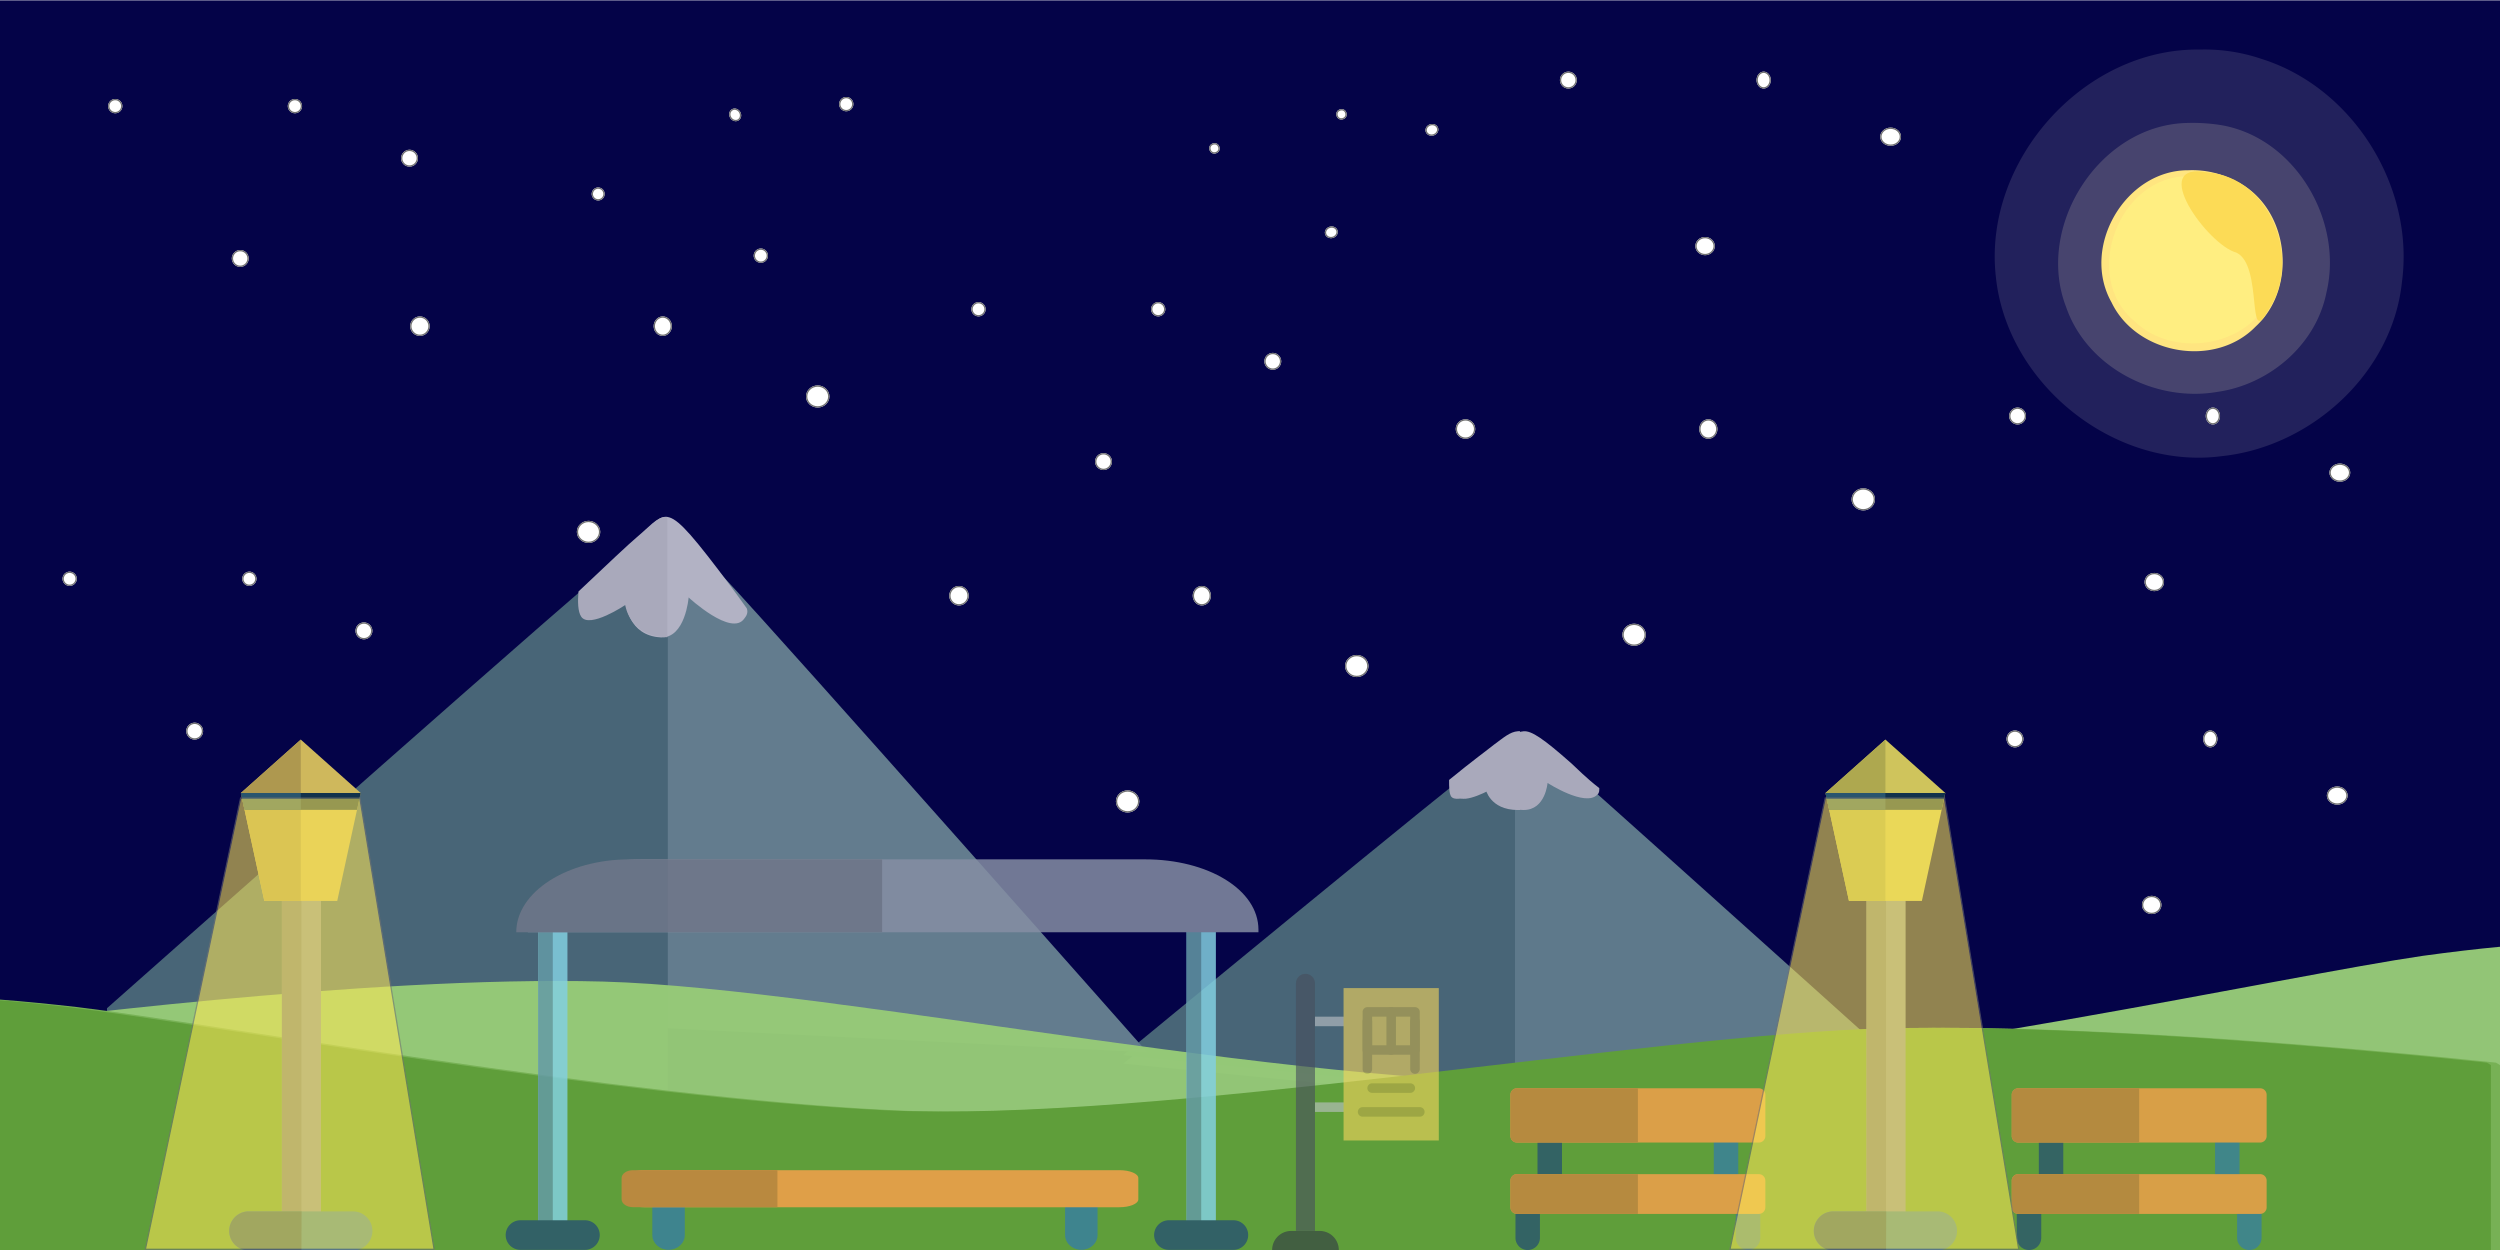 <svg xmlns="http://www.w3.org/2000/svg" xmlns:xlink="http://www.w3.org/1999/xlink" width="1920" height="960" viewBox="0 0 1920 960">
  <rect x="0" y="0" width="1920" height="960" fill="#333333" stroke="none"/>
  <defs>
    <clipPath id="clip-path">
      <rect id="Rectángulo_2" data-name="Rectángulo 2" width="1920" height="960"/>
    </clipPath>
  </defs>
  <g id="Mesa_de_trabajo_1" data-name="Mesa de trabajo – 1" clip-path="url(#clip-path)">
    <rect id="Rectángulo_1" data-name="Rectángulo 1" width="1920" height="960" fill="#fff"/>
    <g id="_1554564806" data-name="1554564806" transform="translate(14 -26.726)">
      <path id="rect5359" d="M0,0H1920V960H0Z" transform="translate(-14 27)" fill="#040348"/>
      <g id="g4092" transform="translate(1603.326 64.726)">
        <path id="use4032" d="M145.03-75.953C55.713-77.3-21.531,9.528-11.844,98.033c8.149,82.508,91.04,149.3,173.689,138.266,68.981-7.28,131.152-64.048,138.292-134.1,9.663-72.85-37.508-148.844-107.81-170.942A136.106,136.106,0,0,0,145.03-75.953Z" transform="translate(-72.718 76.011)" fill="rgba(255,252,238,0.12)"/>
        <path id="use4004" d="M141.973-19.536c-66.714,2.26-115.79,79.843-91.685,141.572,15.994,46.122,68.409,73.15,115.951,64.932,39.877-5.617,75.775-35.908,83.837-76.141C263.5,55.224,225.708-9,168.13-18.087a139.735,139.735,0,0,0-26.157-1.449Z" transform="translate(-80.74 76.011)" fill="rgba(255,245,205,0.17)"/>
        <path id="use3778" d="M147.071,16.732C98.686,16.554,64.18,75.754,88.087,118.181c19.152,40.118,79.428,50.926,110.81,18.494,33.324-30.721,25.2-93.181-16.361-112.1a70.5,70.5,0,0,0-35.465-7.843Z" transform="translate(-83.769 76.011)" fill="#ffe580"/>
        <path id="path5357" d="M146.355,21.414C92.618,20.052,62.9,98.537,104.446,132.7c31.231,30.448,94.493,18.951,106.2-25.68C224.367,66.113,191.9,16.811,146.355,21.414Z" transform="translate(-82.434 76.011)" fill="#ffee81"/>
        <path id="path5357-2" data-name="path5357" d="M153.17,118.947c-13,18.856-75.316-5.5-47.977,16.405,33.049,32.357,99.993,20.139,112.382-27.29C234.634,63.427,162.668,98.415,153.17,118.947Z" transform="translate(9.595 327.471) rotate(-100)" fill="#fcdb56"/>
      </g>
      <g id="g4150" transform="translate(294 430.534)" opacity="0.73">
        <path id="path5345" d="M235.6,380.378S501.91,161.1,523.286,145.953c21.376-15.07,17.813-22.73,64.128,16.566C631.948,201.888,904.493,447,904.493,447Z" transform="translate(319.14 32.65)" fill="#80a4a4"/>
        <path id="path5347" d="M536.563,133.723c-6.939.52-12.143,5.481-20.816,11.9C494.931,160.367,235.6,373.9,235.6,373.9l300.963,30.01Z" transform="translate(318.959 32.636)" fill="#628989"/>
        <path id="path5349" d="M427.074,133.731c-6.115.459-10.7,4.83-18.344,10.486-3.057,2.6-16.815,12.841-33.63,26.9,0,5.2,0,10.242,1.529,12.688,4.586,6.267,25.987-5.809,25.987-5.809s3.057,16.2,24.458,16.2c16.815,0,18.344-20.79,18.344-20.79s29.044,18.8,38.216,9.019c1.529-1.223,1.529-2.9,1.529-5.044-10.7-8.255-16.815-14.828-21.4-18.955C442.36,139.479,433.188,133.273,427.074,133.731Z" transform="translate(435.096 24.067)" fill="#e7e7e7"/>
        <path id="path5351" d="M428.006,133.723c-6.224.459-10.892,4.832-18.673,10.491-3.112,2.6-17.117,12.846-34.233,26.914,0,5.2,0,10.246,1.556,12.693,4.668,6.27,26.453-5.811,26.453-5.811s3.112,16.21,24.9,16.21h1.556v-60.5Z" transform="translate(429.8 24.052)" fill="#e7e7e7"/>
        <path id="path4811" d="M285.082,102.973c-5.461.6-9.753,7.781-18.075,17.014C248.8,140.166,39.965,414.893,21.5,438.479v9.072l587.24,91.925S365.574,197.982,324.092,143.17C301.206,112.327,292.1,102.207,285.082,102.973Z" transform="translate(-88.849 -68.235) rotate(-6.024)" fill="#87a9a9"/>
        <path id="path5328" d="M449.058,102.953c-8.829.683-15.556,8.788-29.01,19.216C391.878,144.048,73.186,426.32,20,473.449v19.58l430.74,46.446V102.953Z" transform="translate(-245.84 -102.933)" fill="#628989"/>
        <path id="path5335" d="M240.965,102.971c-5.911.571-10.415,7.353-19.422,16.077-4.222,4.057-18.718,19.677-38.562,41.374-.563,7.753-.422,15.563,1.83,19.373,5.489,9.524,29.414-8.953,29.414-8.953s2.956,24.764,28.007,24.764c19,0,19.844-31.735,19.844-31.735S296.7,192.748,305.7,177.7c1.407-1.9,2.815-4.572,1.407-7.81-9.992-12.591-18.578-22.8-23.785-28.935C258.557,111.81,248.565,102.247,240.965,102.971Z" transform="translate(-32.267 -122.326) rotate(3)" fill="#f2f2f2"/>
        <path id="path5340" d="M249.657,102.953c-6.793.57-11.968,7.332-22.319,16.032-4.852,4.046-21.511,19.622-44.315,41.258-.647,7.731-.485,15.519,2.1,19.318,6.308,9.5,33.8-8.928,33.8-8.928s3.4,24.694,32.185,24.694h.162V102.953Z" transform="translate(-46.755 -109.774)" fill="#e7e7e7"/>
      </g>
      <path id="rect5363" d="M1920,219.083c-18.638,1.732-37.276,3.96-59.02,6.928-102.508,14.85-416.243,83.65-627.471,96.023-208.122,12.127-588.332-71.275-770.361-76.223C280.84,240.861,3.106,277.735,3.106,277.735L0,279.963v172H1920Z" transform="translate(-14 534.763)" fill="#96cb78" opacity="0.97"/>
      <path id="use3927" d="M0,281.807c18.638,1.432,37.276,3.271,59.02,5.724,102.508,12.263,416.243,69.079,627.471,79.3,208.122,10.014,588.332-58.861,770.361-62.95,182.308-4.086,460.042,26.365,460.042,26.365l3.106,1.839V474.127H0Z" transform="translate(-14 512.599)" fill="#77b155"/>
    </g>
    <path id="use3927-2" data-name="use3927" d="M0,281.807c18.638,1.432,37.276,3.271,59.02,5.724,102.508,12.263,416.243,69.079,627.471,79.3,208.122,10.014,588.332-58.861,770.361-62.95,182.308-4.086,460.042,26.365,460.042,26.365l3.106,1.839V474.127H0Z" transform="translate(-7 485.873)" fill="#5f9e3a"/>
    <g id="bus-svgrepo-com" transform="translate(388.572 619.295)" opacity="0.84">
      <g id="Grupo_3" data-name="Grupo 3" transform="translate(114.949 293.631)">
        <g id="Grupo_2" data-name="Grupo 2" transform="translate(314.457)">
          <line id="Línea_2" data-name="Línea 2" y2="24.245" transform="translate(12.473 11.354)" fill="#387f9e"/>
          <path id="Trazado_2" data-name="Trazado 2" d="M289.167,291.492c-6.888,0-12.473-5.084-12.473-11.354V255.892c0-6.271,5.585-11.354,12.473-11.354s12.473,5.084,12.473,11.354v24.245C301.64,286.408,296.056,291.492,289.167,291.492Z" transform="translate(-276.694 -244.538)" fill="#387f9e"/>
        </g>
        <g id="Grupo_17" data-name="Grupo 17" transform="translate(-2.544)">
          <line id="Línea_2-2" data-name="Línea 2" y2="24.245" transform="translate(12.473 11.354)" fill="#387f9e"/>
          <path id="Trazado_2-2" data-name="Trazado 2" d="M289.167,291.492c-6.888,0-12.473-5.084-12.473-11.354V255.892c0-6.271,5.585-11.354,12.473-11.354s12.473,5.084,12.473,11.354v24.245C301.64,286.408,296.056,291.492,289.167,291.492Z" transform="translate(-276.694 -244.538)" fill="#387f9e"/>
        </g>
      </g>
      <path id="Trazado_3" data-name="Trazado 3" d="M44.168,331.186c-6.219,0-11.26-7.575-11.26-16.919V78.175c0-9.344,5.042-16.919,11.26-16.919s11.26,7.575,11.26,16.919V314.267C55.429,323.611,50.387,331.186,44.168,331.186Z" transform="translate(-8.204 2.631)" fill="#83cfe0"/>
      <path id="Trazado_4" data-name="Trazado 4" d="M44.168,331.186c-6.219,0-11.26-7.575-11.26-16.919V78.175c0-9.344,5.042-16.919,11.26-16.919Z" transform="translate(-8.204 2.631)" fill="#649aa6"/>
      <path id="Trazado_5" data-name="Trazado 5" d="M490.154,254.2H125.372c-8.026,0-14.532-2.711-14.532-6.056V231.789c0-3.344,6.507-6.056,14.532-6.056H490.154c8.026,0,14.532,2.711,14.532,6.056v16.358C504.686,251.491,498.179,254.2,490.154,254.2Z" transform="translate(-19.026 53.664)" fill="#f79f4b"/>
      <path id="Trazado_6" data-name="Trazado 6" d="M230.517,254.166H119.672c-4.877,0-8.832-2.708-8.832-6.048V231.781c0-3.34,3.954-6.048,8.832-6.048H230.517Z" transform="translate(-22.026 53.664)" fill="#ca8540"/>
      <path id="Trazado_26" data-name="Trazado 26" d="M44.168,331.186c-6.219,0-11.26-7.575-11.26-16.919V78.175c0-9.344,5.042-16.919,11.26-16.919s11.26,7.575,11.26,16.919V314.267C55.429,323.611,50.387,331.186,44.168,331.186Z" transform="translate(489.796 2.631)" fill="#83cfe0"/>
      <path id="Trazado_27" data-name="Trazado 27" d="M44.168,331.186c-6.219,0-11.26-7.575-11.26-16.919V78.175c0-9.344,5.042-16.919,11.26-16.919Z" transform="translate(489.796 2.631)" fill="#649aa6"/>
      <path id="Trazado_7" data-name="Trazado 7" d="M576,94.761v1.927H15c0-30.928,38.944-56,86.986-56H489.012C537.054,40.688,576,63.832,576,94.761Z" transform="translate(1.919)" fill="#858ea4"/>
      <path id="Trazado_8" data-name="Trazado 8" d="M296,96.688H15c0-30.928,39.014-56,87.141-56H296Z" transform="translate(-7.081)" fill="#707789"/>
      <path id="Trazado_9" data-name="Trazado 9" d="M60.668,299.293H11.26a11.363,11.363,0,1,1,0-22.725H60.668a11.363,11.363,0,1,1,0,22.726Z" transform="translate(0 41.292)" fill="#29556e"/>
      <path id="Trazado_28" data-name="Trazado 28" d="M60.668,299.293H11.26a11.363,11.363,0,1,1,0-22.725H60.668a11.363,11.363,0,1,1,0,22.726Z" transform="translate(498 41.292)" fill="#29556e"/>
    </g>
    <g id="lamppost-svgrepo-com" transform="translate(34.832 568)">
      <path id="Trazado_10" data-name="Trazado 10" d="M196.668,378.371a15,15,0,0,1-15-15v-243.5a15,15,0,0,1,30,0v243.5a15,15,0,0,1-15,15Z" fill="#858ea4"/>
      <path id="Trazado_11" data-name="Trazado 11" d="M196.668,378.371a15,15,0,0,1-15-15v-243.5a15,15,0,0,1,15-15Z" fill="#707789"/>
      <path id="Trazado_12" data-name="Trazado 12" d="M224.168,123.9h-56l-18-82.9,46-41,46,41Z" fill="#cfb85c"/>
      <path id="Trazado_13" data-name="Trazado 13" d="M196.168,123.9h-28l-18-82.9,46-41Z" fill="#ae984f"/>
      <g id="Grupo_6" data-name="Grupo 6">
        <g id="Grupo_5" data-name="Grupo 5">
          <g id="Grupo_4" data-name="Grupo 4">
            <path id="Trazado_14" data-name="Trazado 14" d="M150.168,41l2.823,13h86.355l2.822-13Z" fill="#13324c"/>
          </g>
        </g>
      </g>
      <g id="Grupo_9" data-name="Grupo 9">
        <g id="Grupo_8" data-name="Grupo 8">
          <g id="Grupo_7" data-name="Grupo 7">
            <path id="Trazado_15" data-name="Trazado 15" d="M150.168,41l2.823,13h43.177V41Z" fill="#29556e"/>
          </g>
        </g>
      </g>
      <g id="Grupo_10" data-name="Grupo 10">
        <path id="Trazado_16" data-name="Trazado 16" d="M236.168,392.336h-80a15,15,0,1,1,0-30h80a15,15,0,0,1,0,30Z" fill="#387f9e"/>
        <path id="Trazado_17" data-name="Trazado 17" d="M196.668,392.336h-40.5a15,15,0,1,1,0-30h40.616Z" fill="#29556e"/>
      </g>
    </g>
    <g id="bench-svgrepo-com" transform="translate(1160 778.705)" opacity="0.81">
      <g id="Grupo_13" data-name="Grupo 13" transform="translate(3.887 136.335)">
        <g id="Grupo_12" data-name="Grupo 12">
          <g id="Grupo_11" data-name="Grupo 11">
            <path id="Trazado_18" data-name="Trazado 18" d="M15.6,228.517a9.4,9.4,0,0,1-9.4-9.4v-26.18a9.4,9.4,0,0,1,18.8,0v26.18a9.4,9.4,0,0,1-9.4,9.4Z" transform="translate(-6.203 -183.537)" fill="#29556e"/>
          </g>
          <path id="Trazado_19" data-name="Trazado 19" d="M285.6,228.517a9.4,9.4,0,0,1-9.4-9.4v-26.18a9.4,9.4,0,1,1,18.8,0v26.18A9.4,9.4,0,0,1,285.6,228.517Z" transform="translate(-106.995 -183.537)" fill="#387f9e"/>
        </g>
      </g>
      <g id="Grupo_16" data-name="Grupo 16" transform="translate(20.811 83.76)">
        <g id="Grupo_15" data-name="Grupo 15">
          <g id="Grupo_14" data-name="Grupo 14">
            <path id="Trazado_20" data-name="Trazado 20" d="M42.608,155.707a9.4,9.4,0,0,1-9.4-9.4V109.044a9.4,9.4,0,1,1,18.8,0v37.262a9.4,9.4,0,0,1-9.4,9.4Z" transform="translate(-33.208 -99.644)" fill="#29556e"/>
          </g>
          <path id="Trazado_21" data-name="Trazado 21" d="M258.6,155.707a9.4,9.4,0,0,1-9.4-9.4V109.044a9.4,9.4,0,1,1,18.8,0v37.262a9.4,9.4,0,0,1-9.4,9.4Z" transform="translate(-113.838 -99.644)" fill="#387f9e"/>
        </g>
      </g>
      <path id="Trazado_22" data-name="Trazado 22" d="M190.769,98.774H5.014A5.014,5.014,0,0,1,0,93.76V62.108a5.014,5.014,0,0,1,5.014-5.014H190.769a5.014,5.014,0,0,1,5.014,5.014V93.76a5.013,5.013,0,0,1-5.015,5.014Z" fill="#f79f4b"/>
      <path id="Trazado_23" data-name="Trazado 23" d="M97.892,98.774H5.014A5.014,5.014,0,0,1,0,93.76V62.108a5.014,5.014,0,0,1,5.014-5.014H97.892Z" fill="#ca8540"/>
      <path id="Trazado_24" data-name="Trazado 24" d="M190.769,192.847H5.014A5.014,5.014,0,0,1,0,187.834V167.308a5.014,5.014,0,0,1,5.014-5.014H190.769a5.014,5.014,0,0,1,5.014,5.014v20.526a5.013,5.013,0,0,1-5.014,5.013Z" transform="translate(0 -39.272)" fill="#f79f4b"/>
      <path id="Trazado_25" data-name="Trazado 25" d="M97.892,192.847H5.014A5.014,5.014,0,0,1,0,187.834V167.308a5.014,5.014,0,0,1,5.014-5.014H97.892Z" transform="translate(0 -39.272)" fill="#ca8540"/>
    </g>
    <g id="bench-svgrepo-com-2" data-name="bench-svgrepo-com" transform="translate(1545 778.705)" opacity="0.79">
      <g id="Grupo_13-2" data-name="Grupo 13" transform="translate(3.887 136.335)">
        <g id="Grupo_12-2" data-name="Grupo 12">
          <g id="Grupo_11-2" data-name="Grupo 11">
            <path id="Trazado_18-2" data-name="Trazado 18" d="M15.6,228.517a9.4,9.4,0,0,1-9.4-9.4v-26.18a9.4,9.4,0,0,1,18.8,0v26.18a9.4,9.4,0,0,1-9.4,9.4Z" transform="translate(-6.203 -183.537)" fill="#29556e"/>
          </g>
          <path id="Trazado_19-2" data-name="Trazado 19" d="M285.6,228.517a9.4,9.4,0,0,1-9.4-9.4v-26.18a9.4,9.4,0,1,1,18.8,0v26.18A9.4,9.4,0,0,1,285.6,228.517Z" transform="translate(-106.995 -183.537)" fill="#387f9e"/>
        </g>
      </g>
      <g id="Grupo_16-2" data-name="Grupo 16" transform="translate(20.811 83.76)">
        <g id="Grupo_15-2" data-name="Grupo 15">
          <g id="Grupo_14-2" data-name="Grupo 14">
            <path id="Trazado_20-2" data-name="Trazado 20" d="M42.608,155.707a9.4,9.4,0,0,1-9.4-9.4V109.044a9.4,9.4,0,1,1,18.8,0v37.262a9.4,9.4,0,0,1-9.4,9.4Z" transform="translate(-33.208 -99.644)" fill="#29556e"/>
          </g>
          <path id="Trazado_21-2" data-name="Trazado 21" d="M258.6,155.707a9.4,9.4,0,0,1-9.4-9.4V109.044a9.4,9.4,0,1,1,18.8,0v37.262a9.4,9.4,0,0,1-9.4,9.4Z" transform="translate(-113.838 -99.644)" fill="#387f9e"/>
        </g>
      </g>
      <path id="Trazado_22-2" data-name="Trazado 22" d="M190.769,98.774H5.014A5.014,5.014,0,0,1,0,93.76V62.108a5.014,5.014,0,0,1,5.014-5.014H190.769a5.014,5.014,0,0,1,5.014,5.014V93.76a5.013,5.013,0,0,1-5.015,5.014Z" fill="#f79f4b"/>
      <path id="Trazado_23-2" data-name="Trazado 23" d="M97.892,98.774H5.014A5.014,5.014,0,0,1,0,93.76V62.108a5.014,5.014,0,0,1,5.014-5.014H97.892Z" fill="#ca8540"/>
      <path id="Trazado_24-2" data-name="Trazado 24" d="M190.769,192.847H5.014A5.014,5.014,0,0,1,0,187.834V167.308a5.014,5.014,0,0,1,5.014-5.014H190.769a5.014,5.014,0,0,1,5.014,5.014v20.526a5.013,5.013,0,0,1-5.014,5.013Z" transform="translate(0 -39.272)" fill="#f79f4b"/>
      <path id="Trazado_25-2" data-name="Trazado 25" d="M97.892,192.847H5.014A5.014,5.014,0,0,1,0,187.834V167.308a5.014,5.014,0,0,1,5.014-5.014H97.892Z" transform="translate(0 -39.272)" fill="#ca8540"/>
    </g>
    <g id="bus-stop-svgrepo-com" transform="translate(875.483 746.889)" opacity="0.61">
      <g id="Grupo_18" data-name="Grupo 18" transform="translate(130.773 33.913)">
        <path id="Trazado_29" data-name="Trazado 29" d="M197.737,87.762H175.794a3.658,3.658,0,0,1,0-7.315h21.943a3.658,3.658,0,1,1,0,7.315" transform="translate(-172.137 -80.447)" fill="#bdc3c7"/>
        <path id="Trazado_30" data-name="Trazado 30" d="M197.737,246.659H175.794a3.658,3.658,0,0,1,0-7.315h21.943a3.658,3.658,0,1,1,0,7.315" transform="translate(-172.137 -173.516)" fill="#bdc3c7"/>
      </g>
      <path id="Trazado_31" data-name="Trazado 31" d="M152.716,492.318h-51.2a14.629,14.629,0,0,1,14.627-14.628h21.944a14.629,14.629,0,0,1,14.628,14.627" transform="translate(0 -279.208)" fill="#2f3744"/>
      <path id="Trazado_32" data-name="Trazado 32" d="M145.655,8.314V198.482h14.628V8.314a7.314,7.314,0,1,0-14.628,0" transform="translate(-25.853)" fill="#464f5d"/>
      <path id="Trazado_33" data-name="Trazado 33" d="M233.931,144.507h73.142V27.48H233.931Z" transform="translate(-77.558 -15.51)" fill="#f3d55b"/>
      <g id="Grupo_19" data-name="Grupo 19" transform="translate(167.344 26.598)">
        <path id="Trazado_34" data-name="Trazado 34" d="M272.9,124.333a3.656,3.656,0,0,1-3.657-3.657V84.105a3.658,3.658,0,1,1,7.315,0v36.571a3.656,3.656,0,0,1-3.657,3.657" transform="translate(-265.584 -73.133)" fill="#c4ac49"/>
        <path id="Trazado_35" data-name="Trazado 35" d="M361.174,124.333a3.656,3.656,0,0,1-3.657-3.657V84.105a3.657,3.657,0,1,1,7.314,0v36.571a3.656,3.656,0,0,1-3.657,3.657" transform="translate(-317.289 -73.133)" fill="#c4ac49"/>
        <path id="Trazado_36" data-name="Trazado 36" d="M310.982,211.349H281.725a3.657,3.657,0,1,1,0-7.315h29.257a3.658,3.658,0,1,1,0,7.315" transform="translate(-270.754 -145.52)" fill="#c4ac49"/>
        <path id="Trazado_37" data-name="Trazado 37" d="M307.955,255.487H264.07a3.657,3.657,0,0,1,0-7.315h43.885a3.658,3.658,0,1,1,0,7.315" transform="translate(-260.413 -171.372)" fill="#c4ac49"/>
        <path id="Trazado_38" data-name="Trazado 38" d="M276.556,92.047h29.257V70.1H276.556Zm32.914,7.314H272.9a3.654,3.654,0,0,1-3.657-3.657V66.447A3.656,3.656,0,0,1,272.9,62.79h36.571a3.656,3.656,0,0,1,3.657,3.657V95.7a3.654,3.654,0,0,1-3.657,3.657Z" transform="translate(-265.584 -62.79)" fill="#c4ac49"/>
        <path id="Trazado_39" data-name="Trazado 39" d="M317.036,99.364a3.656,3.656,0,0,1-3.657-3.657V66.45a3.657,3.657,0,0,1,7.314,0V95.707a3.656,3.656,0,0,1-3.657,3.657" transform="translate(-291.436 -62.792)" fill="#c4ac49"/>
      </g>
    </g>
    <g id="lamppost-svgrepo-com-2" data-name="lamppost-svgrepo-com" transform="translate(1251.832 568)">
      <path id="Trazado_10-2" data-name="Trazado 10" d="M196.668,378.371a15,15,0,0,1-15-15v-243.5a15,15,0,0,1,30,0v243.5a15,15,0,0,1-15,15Z" fill="#858ea4"/>
      <path id="Trazado_11-2" data-name="Trazado 11" d="M196.668,378.371a15,15,0,0,1-15-15v-243.5a15,15,0,0,1,15-15Z" fill="#707789"/>
      <path id="Trazado_12-2" data-name="Trazado 12" d="M224.168,123.9h-56l-18-82.9,46-41,46,41Z" fill="#cfc45c"/>
      <path id="Trazado_13-2" data-name="Trazado 13" d="M196.168,123.9h-28l-18-82.9,46-41Z" fill="#aea84f"/>
      <g id="Grupo_6-2" data-name="Grupo 6">
        <g id="Grupo_5-2" data-name="Grupo 5">
          <g id="Grupo_4-2" data-name="Grupo 4">
            <path id="Trazado_14-2" data-name="Trazado 14" d="M150.168,41l2.823,13h86.355l2.822-13Z" fill="#13324c"/>
          </g>
        </g>
      </g>
      <g id="Grupo_9-2" data-name="Grupo 9">
        <g id="Grupo_8-2" data-name="Grupo 8">
          <g id="Grupo_7-2" data-name="Grupo 7">
            <path id="Trazado_15-2" data-name="Trazado 15" d="M150.168,41l2.823,13h43.177V41Z" fill="#29556e"/>
          </g>
        </g>
      </g>
      <g id="Grupo_10-2" data-name="Grupo 10">
        <path id="Trazado_16-2" data-name="Trazado 16" d="M236.168,392.336h-80a15,15,0,1,1,0-30h80a15,15,0,0,1,0,30Z" fill="#387f9e"/>
        <path id="Trazado_17-2" data-name="Trazado 17" d="M196.668,392.336h-40.5a15,15,0,1,1,0-30h40.616Z" fill="#29556e"/>
      </g>
    </g>
    <g id="Trazado_1" data-name="Trazado 1" transform="translate(111 601.8)" fill="#ffe856" opacity="0.56">
      <path d="M 222.411 357.7 L 0.617 357.7 L 73.795 11.12 L 165.395 11.12 L 222.411 357.7 Z" stroke="none"/>
      <path d="M 74.201 11.62 L 1.233 357.2 L 221.822 357.2 L 164.971 11.62 L 74.201 11.62 M 73.39 10.62 L 165.82 10.62 L 223 358.2 L 0 358.2 L 73.39 10.62 Z" stroke="none" fill="#707070"/>
    </g>
    <g id="Trazado_2-3" data-name="Trazado 2" transform="translate(1328 601.8)" fill="#ffe856" opacity="0.56">
      <path d="M 222.411 357.7 L 0.617 357.7 L 73.795 11.12 L 165.395 11.12 L 222.411 357.7 Z" stroke="none"/>
      <path d="M 74.201 11.62 L 1.233 357.2 L 221.822 357.2 L 164.971 11.62 L 74.201 11.62 M 73.39 10.62 L 165.82 10.62 L 223 358.2 L 0 358.2 L 73.39 10.62 Z" stroke="none" fill="#707070"/>
    </g>
    <g id="Elipse_1" data-name="Elipse 1" transform="translate(884 232)" fill="#fff" stroke="#707070" stroke-width="1">
      <circle cx="5.5" cy="5.5" r="5.5" stroke="none"/>
      <circle cx="5.5" cy="5.5" r="5" fill="none"/>
    </g>
    <g id="Elipse_2" data-name="Elipse 2" transform="translate(971 271)" fill="#fff" stroke="#707070" stroke-width="1">
      <circle cx="6.5" cy="6.5" r="6.5" stroke="none"/>
      <circle cx="6.5" cy="6.5" r="6" fill="none"/>
    </g>
    <g id="Elipse_3" data-name="Elipse 3" transform="translate(746 232)" fill="#fff" stroke="#707070" stroke-width="1">
      <circle cx="5.5" cy="5.5" r="5.5" stroke="none"/>
      <circle cx="5.5" cy="5.5" r="5" fill="none"/>
    </g>
    <g id="Elipse_4" data-name="Elipse 4" transform="translate(841 348)" fill="#fff" stroke="#707070" stroke-width="1">
      <circle cx="6.5" cy="6.5" r="6.5" stroke="none"/>
      <circle cx="6.5" cy="6.5" r="6" fill="none"/>
    </g>
    <g id="Elipse_5" data-name="Elipse 5" transform="translate(221 76)" fill="#fff" stroke="#707070" stroke-width="1">
      <circle cx="5.5" cy="5.5" r="5.5" stroke="none"/>
      <circle cx="5.5" cy="5.5" r="5" fill="none"/>
    </g>
    <g id="Elipse_6" data-name="Elipse 6" transform="translate(308 115)" fill="#fff" stroke="#707070" stroke-width="1">
      <circle cx="6.5" cy="6.5" r="6.5" stroke="none"/>
      <circle cx="6.5" cy="6.5" r="6" fill="none"/>
    </g>
    <g id="Elipse_7" data-name="Elipse 7" transform="translate(83 76)" fill="#fff" stroke="#707070" stroke-width="1">
      <circle cx="5.5" cy="5.5" r="5.5" stroke="none"/>
      <circle cx="5.5" cy="5.5" r="5" fill="none"/>
    </g>
    <g id="Elipse_8" data-name="Elipse 8" transform="translate(178 192)" fill="#fff" stroke="#707070" stroke-width="1">
      <circle cx="6.5" cy="6.5" r="6.5" stroke="none"/>
      <circle cx="6.5" cy="6.5" r="6" fill="none"/>
    </g>
    <g id="Elipse_9" data-name="Elipse 9" transform="translate(197 450) rotate(180)" fill="#fff" stroke="#707070" stroke-width="1">
      <circle cx="5.5" cy="5.5" r="5.5" stroke="none"/>
      <circle cx="5.5" cy="5.5" r="5" fill="none"/>
    </g>
    <g id="Elipse_10" data-name="Elipse 10" transform="translate(286 491) rotate(180)" fill="#fff" stroke="#707070" stroke-width="1">
      <circle cx="6.5" cy="6.5" r="6.5" stroke="none"/>
      <circle cx="6.5" cy="6.5" r="6" fill="none"/>
    </g>
    <g id="Elipse_11" data-name="Elipse 11" transform="translate(59 450) rotate(180)" fill="#fff" stroke="#707070" stroke-width="1">
      <circle cx="5.5" cy="5.5" r="5.5" stroke="none"/>
      <circle cx="5.5" cy="5.5" r="5" fill="none"/>
    </g>
    <g id="Elipse_12" data-name="Elipse 12" transform="translate(156 568) rotate(180)" fill="#fff" stroke="#707070" stroke-width="1">
      <circle cx="6.5" cy="6.5" r="6.5" stroke="none"/>
      <circle cx="6.5" cy="6.5" r="6" fill="none"/>
    </g>
    <g id="Elipse_13" data-name="Elipse 13" transform="translate(516 258) rotate(180)" fill="#fff" stroke="#707070" stroke-width="1">
      <ellipse cx="7" cy="7.5" rx="7" ry="7.5" stroke="none"/>
      <ellipse cx="7" cy="7.5" rx="6.5" ry="7" fill="none"/>
    </g>
    <g id="Elipse_14" data-name="Elipse 14" transform="translate(637 313) rotate(180)" fill="#fff" stroke="#707070" stroke-width="1">
      <ellipse cx="9" cy="8.5" rx="9" ry="8.5" stroke="none"/>
      <ellipse cx="9" cy="8.5" rx="8.5" ry="8" fill="none"/>
    </g>
    <g id="Elipse_15" data-name="Elipse 15" transform="translate(330 258) rotate(180)" fill="#fff" stroke="#707070" stroke-width="1">
      <circle cx="7.5" cy="7.5" r="7.5" stroke="none"/>
      <circle cx="7.5" cy="7.5" r="7" fill="none"/>
    </g>
    <g id="Elipse_16" data-name="Elipse 16" transform="translate(461 417) rotate(180)" fill="#fff" stroke="#707070" stroke-width="1">
      <ellipse cx="9" cy="8.5" rx="9" ry="8.5" stroke="none"/>
      <ellipse cx="9" cy="8.5" rx="8.5" ry="8" fill="none"/>
    </g>
    <g id="Elipse_17" data-name="Elipse 17" transform="translate(930 465) rotate(180)" fill="#fff" stroke="#707070" stroke-width="1">
      <ellipse cx="7" cy="7.5" rx="7" ry="7.5" stroke="none"/>
      <ellipse cx="7" cy="7.5" rx="6.5" ry="7" fill="none"/>
    </g>
    <g id="Elipse_18" data-name="Elipse 18" transform="translate(1051 520) rotate(180)" fill="#fff" stroke="#707070" stroke-width="1">
      <ellipse cx="9" cy="8.5" rx="9" ry="8.5" stroke="none"/>
      <ellipse cx="9" cy="8.5" rx="8.5" ry="8" fill="none"/>
    </g>
    <g id="Elipse_19" data-name="Elipse 19" transform="translate(744 465) rotate(180)" fill="#fff" stroke="#707070" stroke-width="1">
      <circle cx="7.5" cy="7.5" r="7.5" stroke="none"/>
      <circle cx="7.5" cy="7.5" r="7" fill="none"/>
    </g>
    <g id="Elipse_20" data-name="Elipse 20" transform="translate(875 624) rotate(180)" fill="#fff" stroke="#707070" stroke-width="1">
      <ellipse cx="9" cy="8.5" rx="9" ry="8.5" stroke="none"/>
      <ellipse cx="9" cy="8.5" rx="8.5" ry="8" fill="none"/>
    </g>
    <g id="Elipse_21" data-name="Elipse 21" transform="translate(571.017 90.297) rotate(150)" fill="#fff" stroke="#707070" stroke-width="1">
      <ellipse cx="4.5" cy="5" rx="4.5" ry="5" stroke="none"/>
      <ellipse cx="4.5" cy="5" rx="4" ry="4.5" fill="none"/>
    </g>
    <g id="Elipse_22" data-name="Elipse 22" transform="translate(657.433 81.974) rotate(150)" fill="#fff" stroke="#707070" stroke-width="1">
      <circle cx="5.5" cy="5.5" r="5.5" stroke="none"/>
      <circle cx="5.5" cy="5.5" r="5" fill="none"/>
    </g>
    <g id="Elipse_23" data-name="Elipse 23" transform="translate(466.228 150.797) rotate(150)" fill="#fff" stroke="#707070" stroke-width="1">
      <circle cx="5" cy="5" r="5" stroke="none"/>
      <circle cx="5" cy="5" r="4.5" fill="none"/>
    </g>
    <g id="Elipse_24" data-name="Elipse 24" transform="translate(591.84 198.363) rotate(150)" fill="#fff" stroke="#707070" stroke-width="1">
      <circle cx="5.5" cy="5.5" r="5.5" stroke="none"/>
      <circle cx="5.5" cy="5.5" r="5" fill="none"/>
    </g>
    <g id="Elipse_25" data-name="Elipse 25" transform="matrix(-0.966, 0.259, -0.259, -0.966, 1035.156, 90.635)" fill="#fff" stroke="#707070" stroke-width="1">
      <circle cx="4" cy="4" r="4" stroke="none"/>
      <circle cx="4" cy="4" r="3.5" fill="none"/>
    </g>
    <g id="Elipse_26" data-name="Elipse 26" transform="matrix(-0.966, 0.259, -0.259, -0.966, 1105.706, 102.789)" fill="#fff" stroke="#707070" stroke-width="1">
      <ellipse cx="5" cy="4.5" rx="5" ry="4.5" stroke="none"/>
      <ellipse cx="5" cy="4.5" rx="4.5" ry="4" fill="none"/>
    </g>
    <g id="Elipse_27" data-name="Elipse 27" transform="matrix(-0.966, 0.259, -0.259, -0.966, 937.598, 116.776)" fill="#fff" stroke="#707070" stroke-width="1">
      <circle cx="4" cy="4" r="4" stroke="none"/>
      <circle cx="4" cy="4" r="3.5" fill="none"/>
    </g>
    <g id="Elipse_28" data-name="Elipse 28" transform="matrix(-0.966, 0.259, -0.259, -0.966, 1028.437, 181.469)" fill="#fff" stroke="#707070" stroke-width="1">
      <ellipse cx="5" cy="4.5" rx="5" ry="4.5" stroke="none"/>
      <ellipse cx="5" cy="4.5" rx="4.5" ry="4" fill="none"/>
    </g>
    <g id="Elipse_29" data-name="Elipse 29" transform="translate(1319 337) rotate(180)" fill="#fff" stroke="#707070" stroke-width="1">
      <ellipse cx="7" cy="7.5" rx="7" ry="7.5" stroke="none"/>
      <ellipse cx="7" cy="7.5" rx="6.5" ry="7" fill="none"/>
    </g>
    <g id="Elipse_30" data-name="Elipse 30" transform="translate(1440 392) rotate(180)" fill="#fff" stroke="#707070" stroke-width="1">
      <ellipse cx="9" cy="8.5" rx="9" ry="8.5" stroke="none"/>
      <ellipse cx="9" cy="8.5" rx="8.5" ry="8" fill="none"/>
    </g>
    <g id="Elipse_31" data-name="Elipse 31" transform="translate(1133 337) rotate(180)" fill="#fff" stroke="#707070" stroke-width="1">
      <circle cx="7.5" cy="7.5" r="7.5" stroke="none"/>
      <circle cx="7.5" cy="7.5" r="7" fill="none"/>
    </g>
    <g id="Elipse_32" data-name="Elipse 32" transform="translate(1264 496) rotate(180)" fill="#fff" stroke="#707070" stroke-width="1">
      <ellipse cx="9" cy="8.5" rx="9" ry="8.5" stroke="none"/>
      <ellipse cx="9" cy="8.5" rx="8.5" ry="8" fill="none"/>
    </g>
    <g id="Elipse_33" data-name="Elipse 33" transform="translate(1360 68) rotate(180)" fill="#fff" stroke="#707070" stroke-width="1">
      <ellipse cx="5.5" cy="6.5" rx="5.5" ry="6.5" stroke="none"/>
      <ellipse cx="5.5" cy="6.5" rx="5" ry="6" fill="none"/>
    </g>
    <g id="Elipse_34" data-name="Elipse 34" transform="translate(1460 112) rotate(180)" fill="#fff" stroke="#707070" stroke-width="1">
      <ellipse cx="8" cy="7" rx="8" ry="7" stroke="none"/>
      <ellipse cx="8" cy="7" rx="7.5" ry="6.5" fill="none"/>
    </g>
    <g id="Elipse_35" data-name="Elipse 35" transform="translate(1211 68) rotate(180)" fill="#fff" stroke="#707070" stroke-width="1">
      <circle cx="6.5" cy="6.5" r="6.5" stroke="none"/>
      <circle cx="6.5" cy="6.5" r="6" fill="none"/>
    </g>
    <g id="Elipse_36" data-name="Elipse 36" transform="translate(1317 196) rotate(180)" fill="#fff" stroke="#707070" stroke-width="1">
      <ellipse cx="7.5" cy="7" rx="7.5" ry="7" stroke="none"/>
      <ellipse cx="7.5" cy="7" rx="7" ry="6.5" fill="none"/>
    </g>
    <g id="Elipse_37" data-name="Elipse 37" transform="translate(1703 574) rotate(180)" fill="#fff" stroke="#707070" stroke-width="1">
      <ellipse cx="5.5" cy="6.5" rx="5.5" ry="6.5" stroke="none"/>
      <ellipse cx="5.5" cy="6.5" rx="5" ry="6" fill="none"/>
    </g>
    <g id="Elipse_38" data-name="Elipse 38" transform="translate(1803 618) rotate(180)" fill="#fff" stroke="#707070" stroke-width="1">
      <ellipse cx="8" cy="7" rx="8" ry="7" stroke="none"/>
      <ellipse cx="8" cy="7" rx="7.5" ry="6.5" fill="none"/>
    </g>
    <g id="Elipse_39" data-name="Elipse 39" transform="translate(1554 574) rotate(180)" fill="#fff" stroke="#707070" stroke-width="1">
      <circle cx="6.5" cy="6.5" r="6.5" stroke="none"/>
      <circle cx="6.5" cy="6.5" r="6" fill="none"/>
    </g>
    <g id="Elipse_40" data-name="Elipse 40" transform="translate(1660 702) rotate(180)" fill="#fff" stroke="#707070" stroke-width="1">
      <ellipse cx="7.5" cy="7" rx="7.5" ry="7" stroke="none"/>
      <ellipse cx="7.5" cy="7" rx="7" ry="6.5" fill="none"/>
    </g>
    <g id="Elipse_41" data-name="Elipse 41" transform="translate(1705 326) rotate(180)" fill="#fff" stroke="#707070" stroke-width="1">
      <ellipse cx="5.5" cy="6.5" rx="5.5" ry="6.5" stroke="none"/>
      <ellipse cx="5.5" cy="6.5" rx="5" ry="6" fill="none"/>
    </g>
    <g id="Elipse_42" data-name="Elipse 42" transform="translate(1805 370) rotate(180)" fill="#fff" stroke="#707070" stroke-width="1">
      <ellipse cx="8" cy="7" rx="8" ry="7" stroke="none"/>
      <ellipse cx="8" cy="7" rx="7.5" ry="6.5" fill="none"/>
    </g>
    <g id="Elipse_43" data-name="Elipse 43" transform="translate(1556 326) rotate(180)" fill="#fff" stroke="#707070" stroke-width="1">
      <circle cx="6.5" cy="6.5" r="6.5" stroke="none"/>
      <circle cx="6.5" cy="6.5" r="6" fill="none"/>
    </g>
    <g id="Elipse_44" data-name="Elipse 44" transform="translate(1662 454) rotate(180)" fill="#fff" stroke="#707070" stroke-width="1">
      <ellipse cx="7.5" cy="7" rx="7.5" ry="7" stroke="none"/>
      <ellipse cx="7.5" cy="7" rx="7" ry="6.5" fill="none"/>
    </g>
  </g>
</svg>
